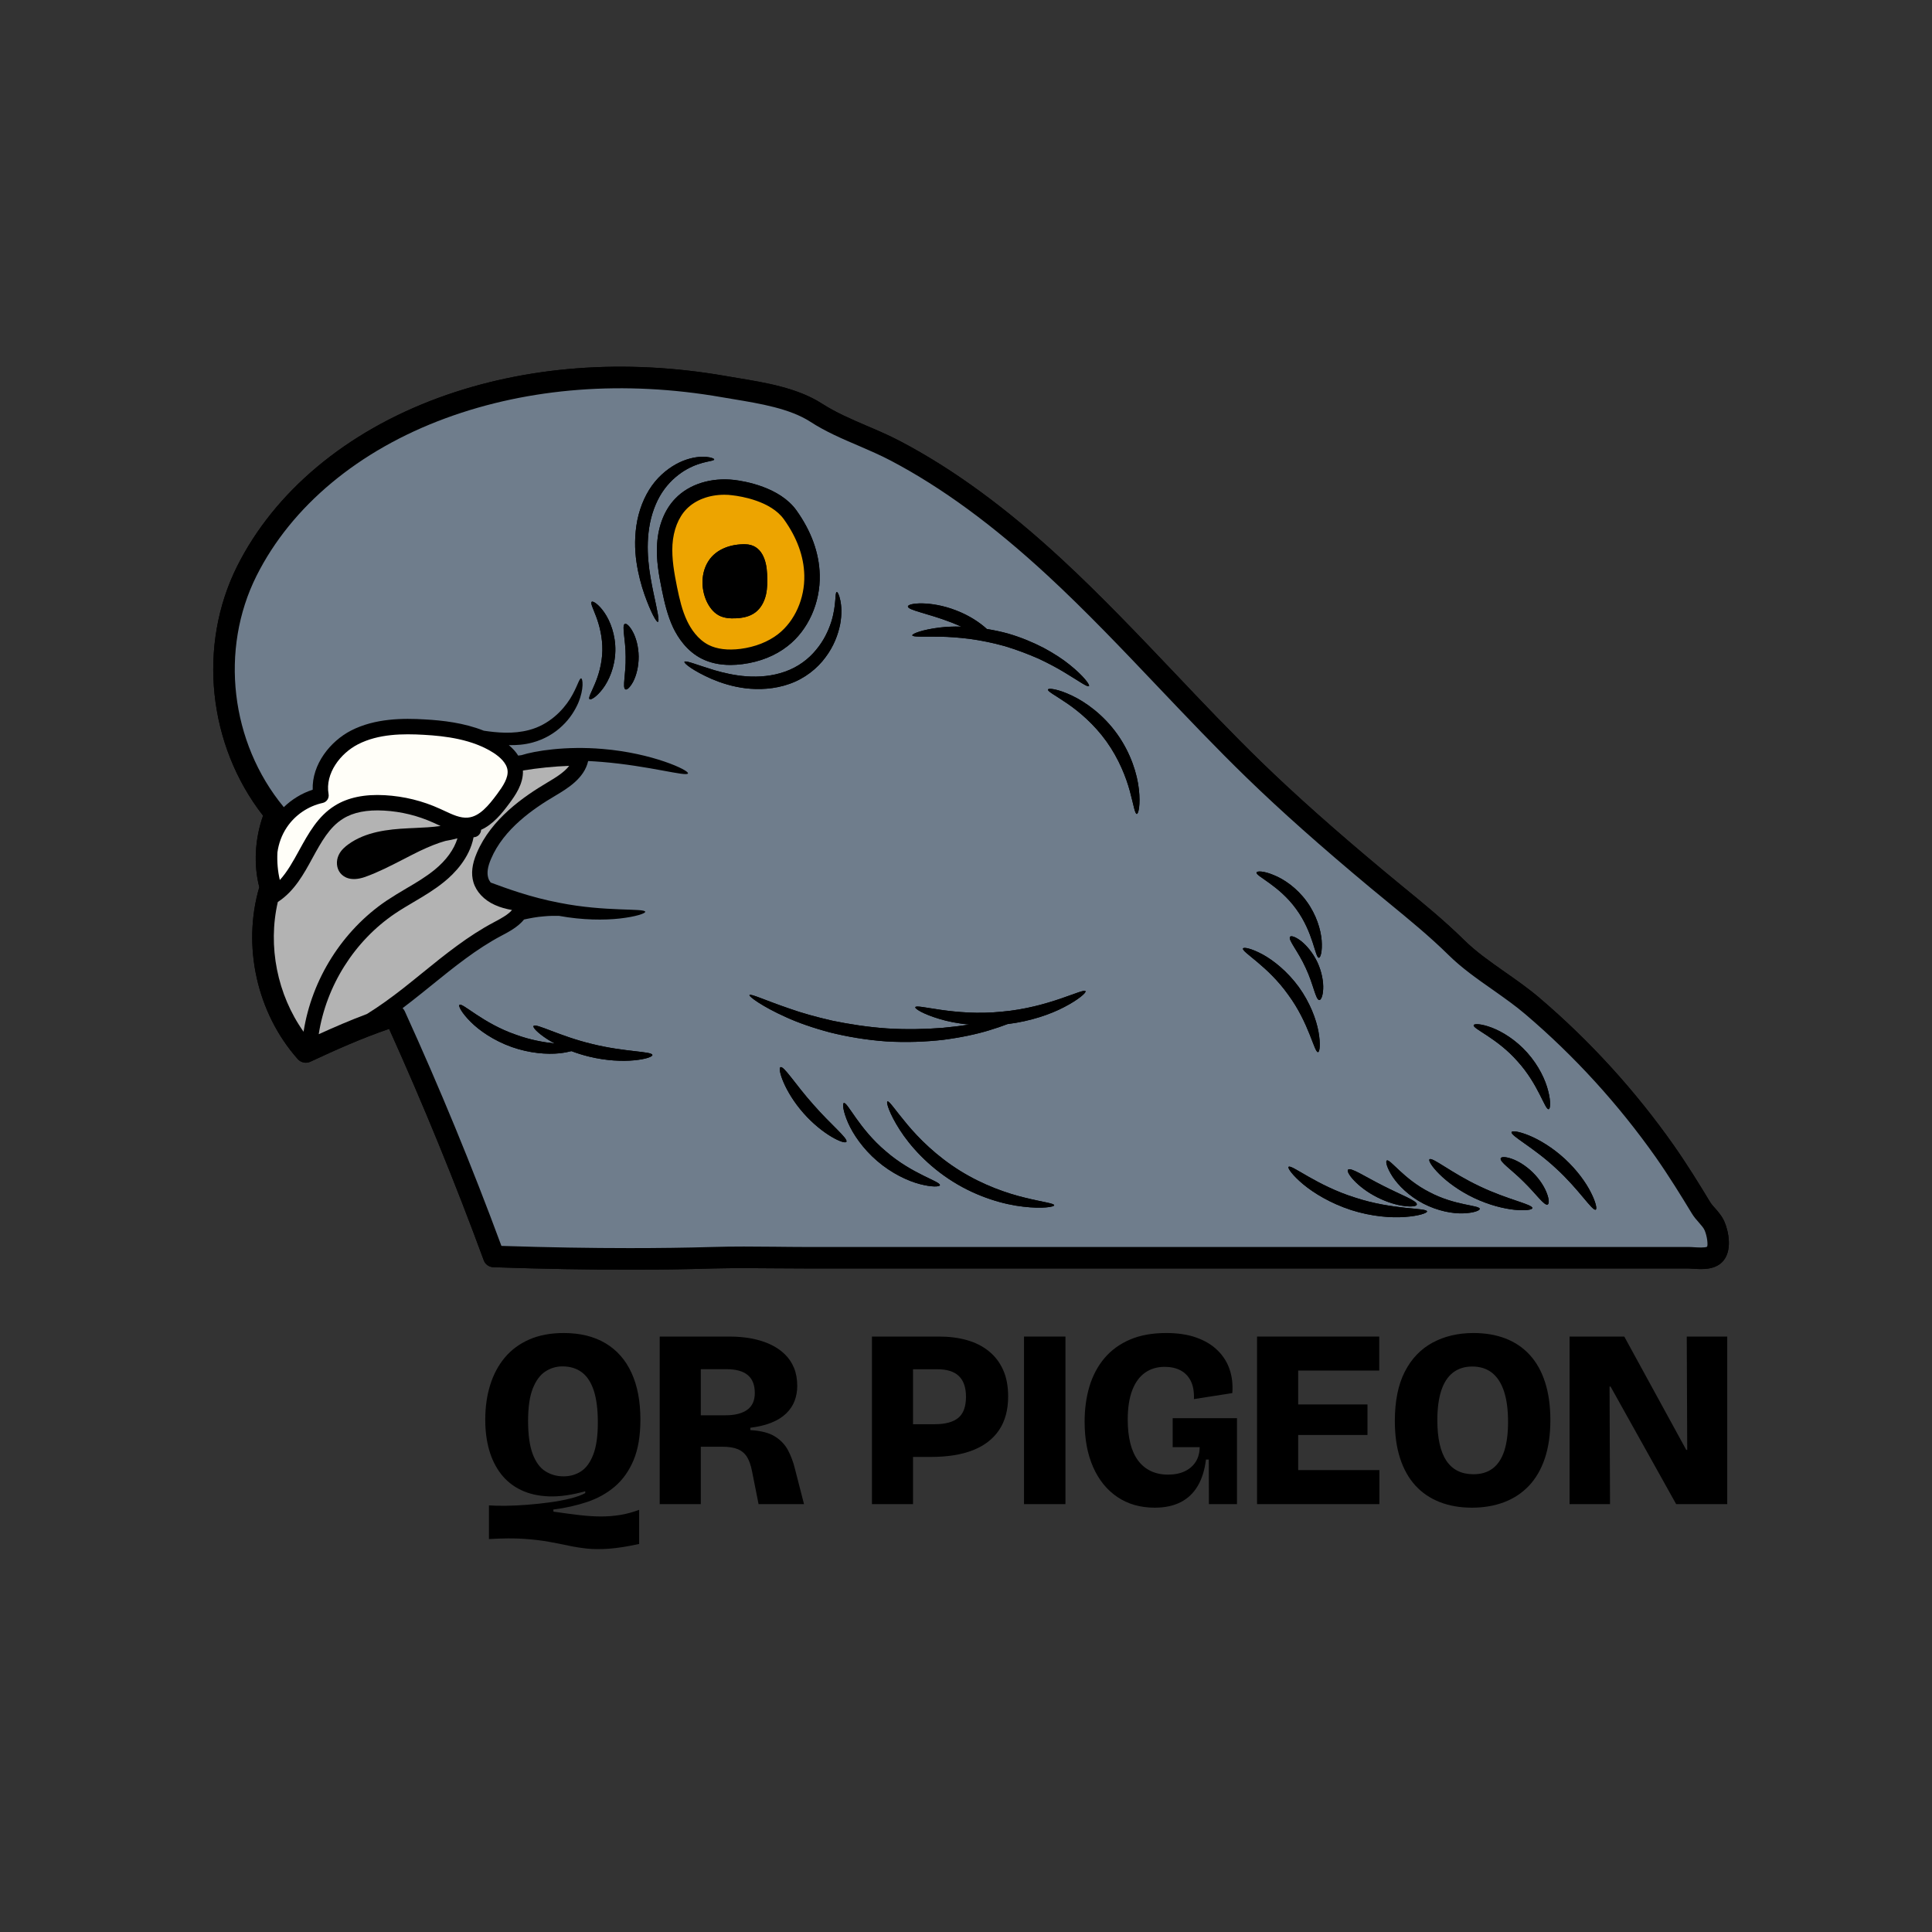 <svg xmlns="http://www.w3.org/2000/svg" xmlns:xlink="http://www.w3.org/1999/xlink" width="500" zoomAndPan="magnify" viewBox="0 0 375 375" height="500" preserveAspectRatio="xMidYMid meet" version="1.0"><rect x="0" y="0" width="375" height="375" fill="#333333" stroke="none"/><defs><g/><clipPath id="55a0a95ef1"><path d="M 41 71 L 336 71 L 336 246.578 L 41 246.578 Z M 41 71 " clip-rule="nonzero"/></clipPath></defs><g clip-path="url(#55a0a95ef1)"><path fill="#000000" d="M 332.918 234.551 C 332.535 234.129 332.184 233.727 331.941 233.336 C 329.883 229.926 327.453 225.969 324.797 222.199 C 317.359 211.645 308.613 202.051 298.809 193.688 C 296.711 191.898 294.414 190.289 292.172 188.719 C 289.215 186.641 286.406 184.676 284.082 182.359 C 280.328 178.672 276.219 175.301 272.254 172.066 C 271.059 171.078 269.871 170.094 268.672 169.105 C 259.133 161.148 251.578 154.438 244.887 147.953 C 239.07 142.301 233.355 136.289 227.859 130.484 C 220.906 123.18 213.715 115.613 206.168 108.621 C 195.328 98.586 185.09 91.098 174.863 85.707 C 172.699 84.566 170.457 83.59 168.285 82.672 C 165.172 81.34 162.23 80.066 159.543 78.344 C 154.828 75.297 148.566 74.262 143.051 73.355 C 142.273 73.219 141.52 73.105 140.781 72.969 C 121.207 69.562 101.961 71.035 85.094 77.223 C 67.168 83.82 53.312 95.406 46.043 109.879 C 38.324 125.285 40.355 144.602 51.062 158.324 C 49.461 162.824 49.203 167.891 50.332 172.199 C 46.973 183.633 49.875 196.668 57.805 205.582 C 58.426 206.262 59.43 206.473 60.254 206.07 C 65.031 203.84 70.156 201.543 75.527 199.703 C 82.164 214.402 88.34 229.496 93.887 244.598 C 94.172 245.402 94.922 245.938 95.762 245.965 C 105.539 246.301 114.113 246.445 122.09 246.445 C 127.738 246.445 133.09 246.379 138.406 246.207 C 140.387 246.168 142.41 246.137 144.41 246.137 C 146.422 246.137 148.402 246.168 150.367 246.176 C 152.379 246.195 154.398 246.207 156.398 246.207 L 327.652 246.207 C 327.91 246.207 328.227 246.242 328.551 246.254 C 330.316 246.379 332.707 246.52 334.27 244.969 C 336.355 242.871 335.496 238.957 334.73 237.184 C 334.27 236.094 333.551 235.27 332.918 234.551 " fill-opacity="1" fill-rule="nonzero"/><path fill="#000000" d="M 88.793 162.719 C 88.016 162.93 87.23 163.094 86.445 163.227 C 84.914 163.656 83.285 164.32 81.445 165.191 C 80.344 165.727 79.254 166.293 78.16 166.855 C 75.824 168.055 73.422 169.297 70.883 170.207 C 67.992 171.223 66.613 170.16 66.039 169.441 C 65.301 168.504 65.188 167.113 65.75 165.938 C 66.219 164.961 67.035 164.301 67.609 163.887 C 70.949 161.465 75.23 160.957 79.32 160.766 L 80.355 160.719 C 82.078 160.641 83.82 160.566 85.516 160.324 C 85.344 160.25 85.172 160.164 85 160.086 L 84.168 159.703 C 81.121 158.324 77.875 157.52 74.543 157.336 C 71.246 157.145 68.566 157.664 66.594 158.906 C 63.941 160.535 62.359 163.438 60.684 166.484 C 58.953 169.672 57.141 172.977 53.953 175.055 C 53.945 175.062 53.926 175.062 53.926 175.062 C 51.934 183.664 53.82 193.066 58.922 200.258 C 60.523 190.051 66.441 180.645 74.992 174.844 C 76.246 174.008 77.551 173.223 78.812 172.477 C 80.797 171.32 82.672 170.199 84.367 168.82 C 86.609 166.992 88.148 164.855 88.793 162.719 Z M 96.48 154.141 C 97.621 152.598 98.73 150.949 98.504 149.445 C 98.301 148.039 96.93 146.871 95.832 146.152 C 91.691 143.48 86.445 142.867 82.316 142.629 C 78.219 142.391 73.48 142.418 69.484 144.469 C 66.113 146.199 63.059 150.09 63.777 154.141 C 63.914 154.934 63.414 155.68 62.629 155.852 C 59.812 156.465 57.285 158.191 55.688 160.566 C 54.699 162.031 54.078 163.727 53.848 165.457 C 53.754 167.305 53.914 169.117 54.316 170.812 C 55.781 169.203 56.902 167.172 58.062 165.055 C 59.863 161.789 61.699 158.41 65.004 156.371 C 67.512 154.801 70.77 154.121 74.703 154.348 C 78.41 154.559 82.02 155.441 85.391 156.984 L 86.273 157.387 C 87.863 158.133 89.355 158.832 90.82 158.695 C 93.082 158.504 94.852 156.332 96.48 154.141 Z M 106.203 151.906 C 107.695 151.016 109.449 149.984 110.48 148.652 C 107.477 148.758 104.449 149.074 101.5 149.551 C 101.613 152.195 99.93 154.492 98.875 155.922 C 97.402 157.922 95.668 160.047 93.379 161.062 C 93.379 161.07 93.379 161.09 93.379 161.09 C 93.332 161.887 92.688 162.5 91.922 162.508 C 91.137 166.59 88.148 169.594 86.246 171.137 C 84.387 172.66 82.328 173.887 80.344 175.055 C 79.121 175.781 77.848 176.527 76.668 177.324 C 68.785 182.656 63.328 191.332 61.863 200.738 C 64.871 199.379 67.973 198.027 71.211 196.82 C 73.672 195.297 75.98 193.602 78.094 191.957 C 79.398 190.941 80.672 189.898 81.953 188.863 C 86.32 185.32 90.832 181.66 95.945 178.969 C 97.402 178.203 98.664 177.484 99.383 176.633 C 98.281 176.441 97.133 176.145 96.039 175.648 C 93.961 174.707 92.449 173.109 91.895 171.25 C 91.406 169.613 91.605 167.746 92.555 165.543 C 95.371 158.906 101.691 154.59 106.203 151.906 Z M 331.348 241.98 C 331.531 241.648 331.379 239.988 330.871 238.812 C 330.68 238.344 330.238 237.855 329.77 237.316 C 329.32 236.812 328.793 236.207 328.371 235.508 C 326.34 232.156 323.945 228.27 321.379 224.609 C 314.141 214.355 305.637 205.008 296.09 196.879 C 294.156 195.223 292.02 193.727 289.777 192.137 C 286.801 190.059 283.727 187.906 281.141 185.348 C 277.52 181.777 273.5 178.492 269.609 175.293 C 268.395 174.305 267.188 173.32 265.992 172.316 C 256.387 164.301 248.742 157.52 241.973 150.949 C 236.094 145.242 230.359 139.199 224.824 133.379 C 217.918 126.109 210.785 118.594 203.324 111.695 C 192.75 101.918 182.801 94.621 172.91 89.414 C 170.898 88.352 168.734 87.422 166.648 86.52 C 163.504 85.18 160.258 83.793 157.273 81.855 C 153.297 79.289 147.496 78.332 142.379 77.48 C 141.586 77.355 140.809 77.223 140.062 77.09 C 121.227 73.812 102.727 75.223 86.543 81.16 C 69.621 87.375 56.578 98.242 49.797 111.754 C 42.613 126.082 44.73 144.113 55.047 156.621 C 55.062 156.637 55.062 156.648 55.074 156.676 C 56.664 155.145 58.59 153.957 60.695 153.285 C 60.523 148.336 64.141 143.855 68.125 141.805 C 72.781 139.41 78.25 139.383 82.492 139.641 C 85.898 139.832 90.047 140.293 93.914 141.832 C 96.461 142.207 99.586 142.523 102.707 141.691 C 106.566 140.684 109.238 137.887 110.645 135.648 C 112.062 133.379 112.406 131.625 112.801 131.672 C 113.098 131.684 113.414 133.625 112.227 136.469 C 111.613 137.859 110.645 139.457 109.152 140.867 C 107.695 142.285 105.664 143.508 103.367 144.121 C 101.777 144.555 100.227 144.66 98.762 144.629 C 99.535 145.27 100.148 145.961 100.598 146.68 C 100.629 146.68 100.637 146.66 100.668 146.648 C 100.848 146.621 101.051 146.602 101.223 146.574 C 103.777 145.75 109.852 144.754 117.012 145.375 C 126.629 146.172 133.801 149.523 133.531 150.117 C 133.293 150.816 126.016 148.641 116.801 147.887 C 115.902 147.82 115.02 147.75 114.16 147.715 C 113.414 151.074 110.148 153.047 107.723 154.484 C 103.566 156.934 97.773 160.879 95.305 166.723 C 94.645 168.254 94.48 169.441 94.766 170.398 C 94.852 170.715 95.027 171.012 95.238 171.301 C 98.051 172.332 102.859 174.152 108.594 175.234 C 117.598 177.027 125.145 176.23 125.238 176.977 C 125.277 177.293 123.438 177.926 120.316 178.281 C 117.309 178.625 113.078 178.605 108.52 177.773 C 107.637 177.754 106.652 177.754 105.609 177.859 C 104.113 177.965 102.781 178.25 101.719 178.473 C 100.543 179.93 98.711 180.895 97.344 181.613 C 92.496 184.172 88.102 187.734 83.84 191.18 C 82.539 192.234 81.254 193.277 79.934 194.301 C 79.348 194.75 78.754 195.223 78.145 195.68 C 78.305 195.844 78.457 196.043 78.562 196.266 C 85.344 211.156 91.656 226.477 97.324 241.828 C 106.516 242.125 114.637 242.258 122.223 242.258 C 127.785 242.258 133.062 242.191 138.281 242.039 C 142.332 241.914 146.441 241.953 150.406 241.992 C 152.406 242.012 154.41 242.039 156.398 242.039 L 327.652 242.039 C 327.996 242.039 328.391 242.051 328.82 242.086 C 329.461 242.125 330.957 242.223 331.348 241.98 Z M 334.73 237.184 C 335.496 238.957 336.355 242.871 334.27 244.969 C 332.707 246.52 330.316 246.379 328.551 246.254 C 328.227 246.242 327.91 246.207 327.652 246.207 L 156.398 246.207 C 154.398 246.207 152.379 246.195 150.367 246.176 C 148.402 246.168 146.422 246.137 144.41 246.137 C 142.41 246.137 140.387 246.168 138.406 246.207 C 133.09 246.379 127.746 246.445 122.09 246.445 C 114.113 246.445 105.539 246.301 95.762 245.965 C 94.922 245.938 94.172 245.402 93.887 244.598 C 88.34 229.496 82.164 214.402 75.527 199.703 C 70.156 201.543 65.031 203.84 60.254 206.07 C 59.43 206.473 58.426 206.262 57.805 205.582 C 49.875 196.668 46.973 183.633 50.332 172.199 C 49.203 167.891 49.461 162.824 51.062 158.324 C 40.355 144.602 38.324 125.285 46.043 109.879 C 53.312 95.406 67.168 83.82 85.094 77.223 C 101.961 71.035 121.207 69.562 140.781 72.969 C 141.508 73.105 142.273 73.219 143.051 73.355 C 148.566 74.262 154.828 75.297 159.543 78.344 C 162.23 80.066 165.172 81.34 168.285 82.672 C 170.457 83.59 172.699 84.566 174.863 85.707 C 185.09 91.098 195.328 98.586 206.168 108.621 C 213.715 115.613 220.906 123.18 227.859 130.484 C 233.355 136.289 239.07 142.301 244.887 147.953 C 251.578 154.438 259.133 161.148 268.672 169.105 C 269.871 170.094 271.059 171.078 272.254 172.066 C 276.219 175.301 280.328 178.672 284.082 182.359 C 286.406 184.676 289.215 186.641 292.172 188.719 C 294.414 190.289 296.711 191.898 298.809 193.688 C 308.613 202.051 317.359 211.645 324.797 222.199 C 327.453 225.969 329.883 229.926 331.941 233.336 C 332.184 233.727 332.527 234.129 332.918 234.551 C 333.551 235.27 334.27 236.094 334.73 237.184 " fill-opacity="1" fill-rule="nonzero"/></g><path fill="#6f7d8c" d="M 119.438 126.348 C 119.504 123.227 118.43 120.516 117.309 118.898 C 116.18 117.262 115.078 116.602 114.848 116.812 C 114.562 117.051 115.117 118.086 115.73 119.723 C 116.344 121.367 116.965 123.707 116.918 126.301 C 116.859 128.887 116.133 131.195 115.441 132.805 C 114.754 134.441 114.16 135.438 114.426 135.695 C 114.668 135.914 115.77 135.301 116.984 133.703 C 118.18 132.133 119.367 129.469 119.438 126.348 Z M 122.922 132.266 C 123.496 131.137 123.977 129.395 123.965 127.441 C 123.945 125.477 123.43 123.734 122.824 122.625 C 122.211 121.492 121.59 120.949 121.273 121.102 C 120.641 121.426 121.445 124.137 121.438 127.461 C 121.516 130.773 120.746 133.492 121.391 133.809 C 121.695 133.961 122.316 133.406 122.922 132.266 Z M 123.086 205.805 C 125.336 205.594 126.664 205.105 126.629 204.77 C 126.551 204.039 121.199 204.203 114.914 202.633 C 108.645 201.141 103.961 198.523 103.559 199.148 C 103.367 199.414 104.332 200.469 106.219 201.695 C 106.652 201.973 107.148 202.258 107.688 202.547 C 105.57 202.309 102.926 201.859 100.16 200.844 C 93.734 198.641 89.73 194.543 89.176 195.047 C 88.934 195.258 89.625 196.609 91.328 198.312 C 93.016 200.02 95.832 201.973 99.316 203.219 C 102.812 204.453 106.219 204.691 108.605 204.441 C 109.535 204.336 110.309 204.184 110.914 204.023 C 111.977 204.426 113.117 204.789 114.34 205.086 C 117.684 205.906 120.832 206.023 123.086 205.805 Z M 133.34 91.07 C 136.309 89.422 138.605 89.586 138.625 89.172 C 138.625 89.02 138.07 88.77 137.027 88.676 C 135.965 88.59 134.383 88.734 132.574 89.453 C 130.793 90.168 128.801 91.492 127.145 93.473 C 125.488 95.477 124.289 98.109 123.707 100.961 C 123.141 103.836 123.18 106.633 123.535 109.062 C 123.891 111.516 124.484 113.641 125.086 115.375 C 126.312 118.832 127.402 120.805 127.699 120.699 C 128.055 120.594 127.547 118.383 126.801 114.895 C 126.102 111.449 125.145 106.582 126.176 101.469 C 126.695 98.949 127.672 96.664 128.984 94.91 C 130.285 93.156 131.867 91.895 133.34 91.07 Z M 152.855 125.418 C 156.852 122.328 159.246 117.02 159.109 111.582 C 159.004 107.32 157.473 103.105 154.582 99.055 C 151.336 94.527 144.516 93.398 142.516 93.156 C 138.043 92.641 133.77 93.973 131.109 96.738 C 129.031 98.855 127.777 101.977 127.547 105.539 C 127.336 108.621 127.891 111.648 128.477 114.512 C 128.973 116.934 129.559 119.48 130.668 121.84 C 131.598 123.762 133.301 126.379 136.195 127.844 C 137.793 128.648 139.66 129.066 141.77 129.066 C 142.516 129.066 143.309 129.012 144.125 128.906 C 147.496 128.473 150.512 127.258 152.855 125.418 Z M 163.074 121.176 C 163.438 119.215 163.332 117.586 163.102 116.516 C 162.875 115.434 162.578 114.887 162.422 114.914 C 161.992 114.973 162.414 117.336 161.332 120.758 C 160.785 122.434 159.887 124.375 158.402 126.137 C 156.938 127.93 154.906 129.469 152.406 130.352 C 149.926 131.25 147.312 131.434 144.965 131.281 C 142.602 131.117 140.484 130.609 138.723 130.102 C 135.207 129.039 133.035 128.109 132.852 128.457 C 132.707 128.742 134.574 130.219 138.117 131.777 C 139.898 132.535 142.121 133.273 144.734 133.598 C 147.332 133.895 150.32 133.781 153.258 132.734 C 156.207 131.703 158.66 129.73 160.23 127.574 C 161.848 125.438 162.684 123.133 163.074 121.176 Z M 164.281 221.621 C 164.656 220.992 161.285 218.32 157.867 214.402 C 154.398 210.523 152.156 206.848 151.496 207.145 C 150.883 207.383 152.234 211.855 155.969 216.07 C 159.695 220.301 163.945 222.199 164.281 221.621 Z M 182.43 230.051 C 182.59 229.312 177.047 227.914 171.934 223.461 C 166.734 219.094 164.473 213.828 163.785 214.098 C 163.488 214.219 163.641 215.715 164.605 217.926 C 165.566 220.121 167.48 222.965 170.285 225.367 C 173.109 227.781 176.203 229.219 178.531 229.828 C 180.859 230.441 182.371 230.367 182.43 230.051 Z M 198.633 234.215 C 202.336 234.656 204.625 234.254 204.617 233.938 C 204.617 233.562 202.387 233.324 198.949 232.473 C 195.52 231.648 190.875 230.07 186.324 227.234 C 181.785 224.41 178.32 220.934 176.059 218.215 C 173.789 215.504 172.574 213.609 172.25 213.789 C 171.961 213.922 172.621 216.145 174.625 219.266 C 176.617 222.398 180.129 226.344 185.004 229.379 C 189.871 232.414 194.953 233.812 198.633 234.215 Z M 206.57 195.469 C 209.395 194.004 210.859 192.664 210.699 192.395 C 210.324 191.734 203.609 195.574 194.398 196.371 C 185.207 197.309 177.898 194.781 177.66 195.5 C 177.555 195.805 179.238 196.848 182.293 197.758 C 183.895 198.258 185.914 198.66 188.156 198.871 C 186.527 199.117 184.754 199.34 182.879 199.512 C 179.586 199.762 175.984 199.855 172.199 199.617 C 168.418 199.359 164.848 198.793 161.629 198.133 C 158.43 197.406 155.578 196.609 153.223 195.766 C 148.488 194.156 145.664 192.797 145.473 193.145 C 145.328 193.391 147.879 195.336 152.57 197.434 C 154.906 198.504 157.809 199.52 161.094 200.391 C 164.395 201.215 168.113 201.859 172.039 202.137 C 175.973 202.375 179.719 202.211 183.098 201.828 C 186.48 201.387 189.496 200.746 191.945 200 C 193.328 199.586 194.523 199.168 195.559 198.773 C 200.039 198.219 203.938 196.859 206.57 195.469 Z M 211.367 133.168 C 211.578 132.938 210.324 131.203 207.652 129.059 C 206.32 127.969 204.598 126.848 202.598 125.766 C 200.574 124.719 198.258 123.734 195.73 122.996 C 194.312 122.594 192.906 122.316 191.547 122.086 C 190.27 120.91 188.211 119.48 185.551 118.469 C 180.59 116.543 176.195 117.051 176.223 117.719 C 176.195 118.438 180.16 119.07 184.641 120.812 C 185.328 121.09 185.973 121.352 186.594 121.629 C 185.062 121.578 183.645 121.656 182.418 121.801 C 179.008 122.211 177.02 123.016 177.074 123.312 C 177.152 123.688 179.23 123.523 182.504 123.582 C 184.133 123.602 186.078 123.742 188.203 124.004 C 190.34 124.301 192.656 124.75 195.031 125.418 C 197.406 126.129 199.598 126.98 201.582 127.844 C 203.523 128.754 205.238 129.672 206.629 130.523 C 209.441 132.211 211.102 133.445 211.367 133.168 Z M 220.648 157.98 C 220.984 158 221.383 156.168 221.059 153.23 C 220.742 150.281 219.516 146.219 216.844 142.477 C 214.164 138.73 210.715 136.262 208.035 135.004 C 205.363 133.73 203.504 133.52 203.418 133.836 C 203.277 134.184 204.867 134.977 207.156 136.547 C 209.426 138.098 212.375 140.57 214.785 143.941 C 217.199 147.32 218.578 150.891 219.305 153.555 C 220.035 156.234 220.273 157.98 220.648 157.98 Z M 255.832 204.215 C 256.156 204.176 256.348 202.66 255.918 200.258 C 255.484 197.863 254.289 194.637 252.098 191.582 C 249.875 188.547 247.184 186.402 245.047 185.242 C 242.895 184.082 241.398 183.797 241.266 184.094 C 240.938 184.754 246.062 187.465 250.035 193.066 C 254.125 198.602 255.094 204.32 255.832 204.215 Z M 255.992 185.895 C 256.32 185.895 256.691 184.621 256.531 182.523 C 256.367 180.465 255.523 177.562 253.598 174.93 C 251.684 172.305 249.176 170.629 247.242 169.855 C 245.305 169.039 243.984 169.031 243.898 169.348 C 243.648 170.016 248.246 171.828 251.57 176.422 C 254.93 180.973 255.258 185.895 255.992 185.895 Z M 256.828 191.957 C 256.895 190.598 256.586 188.699 255.727 186.812 C 254.844 184.938 253.578 183.473 252.527 182.648 C 251.445 181.824 250.613 181.566 250.402 181.824 C 249.949 182.391 251.973 184.629 253.438 187.875 C 254.961 191.094 255.359 194.082 256.078 194.109 C 256.414 194.109 256.77 193.305 256.828 191.957 Z M 275.004 233.805 C 275.137 233.086 272.016 231.977 268.461 230.156 C 264.898 228.363 262.152 226.508 261.652 227.035 C 261.184 227.492 263.387 230.422 267.32 232.395 C 271.258 234.398 274.914 234.453 275.004 233.805 Z M 272.723 236.207 C 275.422 236.016 277.023 235.441 276.984 235.137 C 276.906 234.387 270.414 234.895 263.023 232.453 C 255.59 230.137 250.613 225.922 250.113 226.488 C 249.895 226.727 250.871 228.125 252.938 229.859 C 255.016 231.59 258.281 233.574 262.258 234.867 C 266.223 236.133 270.031 236.418 272.723 236.207 Z M 284.004 235.508 C 286.055 235.441 287.25 234.953 287.223 234.637 C 287.145 233.91 282.395 234.023 277.445 231.391 C 272.438 228.852 269.801 224.887 269.18 225.254 C 268.891 225.395 269.18 226.668 270.301 228.395 C 271.422 230.098 273.48 232.156 276.277 233.621 C 279.09 235.066 281.953 235.586 284.004 235.508 Z M 297.43 234.492 C 297.488 233.758 292.602 232.848 287.203 230.262 C 281.781 227.715 277.98 224.516 277.465 225.023 C 277.234 225.262 277.895 226.422 279.387 227.895 C 280.871 229.379 283.219 231.152 286.129 232.531 C 289.039 233.91 291.902 234.609 293.992 234.82 C 296.09 235.031 297.383 234.82 297.43 234.492 Z M 300.391 233.805 C 300.703 233.652 300.703 232.828 300.254 231.648 C 299.824 230.473 298.914 228.957 297.535 227.598 C 296.156 226.238 294.625 225.34 293.438 224.926 C 292.238 224.504 291.414 224.504 291.293 224.82 C 291.012 225.492 293.398 227.016 295.754 229.391 C 298.156 231.727 299.738 234.07 300.391 233.805 Z M 300.598 215.293 C 300.914 215.254 301.051 213.875 300.504 211.77 C 299.988 209.66 298.684 206.848 296.445 204.336 C 294.223 201.84 291.57 200.23 289.539 199.465 C 287.508 198.695 286.129 198.668 286.043 198.984 C 285.812 199.684 290.602 201.484 294.574 206.023 C 298.625 210.484 299.871 215.445 300.598 215.293 Z M 309.734 234.789 C 310.012 234.637 309.746 233.336 308.789 231.457 C 307.84 229.551 306.117 227.141 303.723 224.926 C 301.328 222.723 298.762 221.211 296.809 220.406 C 294.844 219.602 293.531 219.438 293.398 219.734 C 293.129 220.426 297.613 222.668 302.016 226.773 C 306.48 230.844 309.074 235.117 309.734 234.789 Z M 330.871 238.812 C 331.379 239.988 331.531 241.648 331.348 241.98 C 330.957 242.223 329.461 242.125 328.82 242.086 C 328.391 242.051 327.996 242.039 327.652 242.039 L 156.398 242.039 C 154.41 242.039 152.406 242.012 150.406 241.992 C 146.441 241.953 142.332 241.914 138.281 242.039 C 133.062 242.191 127.785 242.258 122.223 242.258 C 114.637 242.258 106.516 242.125 97.324 241.828 C 91.656 226.477 85.344 211.156 78.562 196.266 C 78.457 196.043 78.305 195.844 78.145 195.68 C 78.754 195.223 79.348 194.75 79.934 194.301 C 81.254 193.277 82.539 192.234 83.84 191.18 C 88.102 187.734 92.496 184.172 97.344 181.613 C 98.711 180.895 100.543 179.93 101.719 178.473 C 102.781 178.25 104.113 177.965 105.609 177.859 C 106.652 177.754 107.637 177.754 108.52 177.773 C 113.078 178.605 117.309 178.625 120.316 178.281 C 123.438 177.926 125.277 177.293 125.238 176.977 C 125.145 176.23 117.598 177.027 108.594 175.234 C 102.859 174.152 98.051 172.332 95.238 171.301 C 95.027 171.012 94.852 170.715 94.766 170.398 C 94.48 169.441 94.645 168.254 95.305 166.723 C 97.773 160.879 103.566 156.934 107.723 154.484 C 110.148 153.047 113.414 151.074 114.16 147.715 C 115.02 147.75 115.902 147.82 116.801 147.887 C 126.016 148.641 133.293 150.816 133.531 150.117 C 133.801 149.523 126.629 146.172 117.012 145.375 C 109.852 144.754 103.777 145.75 101.223 146.574 C 101.051 146.602 100.848 146.621 100.668 146.648 C 100.637 146.66 100.629 146.68 100.598 146.68 C 100.148 145.961 99.535 145.27 98.762 144.629 C 100.227 144.66 101.777 144.555 103.367 144.121 C 105.664 143.508 107.695 142.285 109.152 140.867 C 110.645 139.457 111.613 137.859 112.227 136.469 C 113.414 133.625 113.098 131.684 112.801 131.672 C 112.406 131.625 112.062 133.379 110.645 135.648 C 109.238 137.887 106.566 140.684 102.707 141.691 C 99.586 142.523 96.461 142.207 93.914 141.832 C 90.047 140.293 85.898 139.832 82.492 139.641 C 78.25 139.383 72.781 139.41 68.125 141.805 C 64.141 143.855 60.523 148.336 60.695 153.285 C 58.59 153.957 56.664 155.145 55.074 156.676 C 55.062 156.648 55.062 156.637 55.047 156.621 C 44.73 144.113 42.613 126.082 49.797 111.754 C 56.578 98.242 69.621 87.375 86.543 81.16 C 102.727 75.223 121.227 73.812 140.062 77.09 C 140.809 77.223 141.586 77.355 142.379 77.48 C 147.496 78.332 153.297 79.289 157.273 81.855 C 160.258 83.793 163.504 85.18 166.648 86.52 C 168.734 87.422 170.898 88.352 172.91 89.414 C 182.801 94.621 192.75 101.918 203.324 111.695 C 210.785 118.594 217.918 126.109 224.824 133.379 C 230.359 139.199 236.094 145.242 241.973 150.949 C 248.742 157.52 256.387 164.301 265.992 172.316 C 267.188 173.32 268.395 174.305 269.609 175.293 C 273.5 178.492 277.52 181.777 281.141 185.348 C 283.727 187.906 286.801 190.059 289.777 192.137 C 292.02 193.727 294.156 195.223 296.09 196.879 C 305.637 205.008 314.141 214.355 321.379 224.609 C 323.945 228.27 326.34 232.156 328.371 235.508 C 328.793 236.207 329.32 236.812 329.77 237.316 C 330.238 237.855 330.68 238.344 330.871 238.812 " fill-opacity="1" fill-rule="nonzero"/><path fill="#000000" d="M 308.789 231.457 C 309.746 233.336 310.012 234.637 309.734 234.789 C 309.074 235.117 306.48 230.844 302.016 226.773 C 297.613 222.668 293.129 220.426 293.398 219.734 C 293.531 219.438 294.844 219.602 296.809 220.406 C 298.762 221.211 301.328 222.723 303.723 224.926 C 306.117 227.141 307.84 229.551 308.789 231.457 " fill-opacity="1" fill-rule="nonzero"/><path fill="#000000" d="M 300.504 211.77 C 301.051 213.875 300.914 215.254 300.598 215.293 C 299.871 215.445 298.625 210.484 294.574 206.023 C 290.602 201.484 285.812 199.684 286.043 198.984 C 286.129 198.668 287.508 198.695 289.539 199.465 C 291.57 200.23 294.223 201.84 296.445 204.336 C 298.684 206.848 299.988 209.66 300.504 211.77 " fill-opacity="1" fill-rule="nonzero"/><path fill="#000000" d="M 300.254 231.648 C 300.703 232.828 300.703 233.652 300.391 233.805 C 299.738 234.07 298.156 231.727 295.754 229.391 C 293.398 227.016 291.012 225.492 291.293 224.82 C 291.414 224.504 292.238 224.504 293.438 224.926 C 294.625 225.34 296.156 226.238 297.535 227.598 C 298.914 228.957 299.824 230.473 300.254 231.648 " fill-opacity="1" fill-rule="nonzero"/><path fill="#000000" d="M 287.203 230.262 C 292.602 232.848 297.488 233.758 297.43 234.492 C 297.383 234.82 296.09 235.031 293.992 234.82 C 291.902 234.609 289.039 233.91 286.129 232.531 C 283.219 231.152 280.871 229.379 279.387 227.895 C 277.895 226.422 277.234 225.262 277.465 225.023 C 277.98 224.516 281.781 227.715 287.203 230.262 " fill-opacity="1" fill-rule="nonzero"/><path fill="#000000" d="M 287.223 234.637 C 287.25 234.953 286.055 235.441 284.004 235.508 C 281.953 235.586 279.09 235.066 276.277 233.621 C 273.48 232.156 271.422 230.098 270.301 228.395 C 269.18 226.668 268.891 225.395 269.18 225.254 C 269.801 224.887 272.438 228.852 277.445 231.391 C 282.395 234.023 287.145 233.91 287.223 234.637 " fill-opacity="1" fill-rule="nonzero"/><path fill="#000000" d="M 276.984 235.137 C 277.023 235.441 275.422 236.016 272.723 236.207 C 270.031 236.418 266.223 236.133 262.258 234.867 C 258.281 233.574 255.016 231.59 252.938 229.859 C 250.871 228.125 249.895 226.727 250.113 226.488 C 250.613 225.922 255.59 230.137 263.023 232.453 C 270.414 234.895 276.906 234.387 276.984 235.137 " fill-opacity="1" fill-rule="nonzero"/><path fill="#000000" d="M 268.461 230.156 C 272.016 231.977 275.137 233.086 275.004 233.805 C 274.914 234.453 271.258 234.398 267.32 232.395 C 263.387 230.422 261.184 227.492 261.652 227.035 C 262.152 226.508 264.898 228.363 268.461 230.156 " fill-opacity="1" fill-rule="nonzero"/><path fill="#000000" d="M 255.727 186.812 C 256.586 188.699 256.895 190.598 256.828 191.957 C 256.77 193.305 256.414 194.109 256.078 194.109 C 255.359 194.082 254.961 191.094 253.438 187.875 C 251.973 184.629 249.949 182.391 250.402 181.824 C 250.613 181.566 251.445 181.824 252.527 182.648 C 253.578 183.473 254.844 184.938 255.727 186.812 " fill-opacity="1" fill-rule="nonzero"/><path fill="#000000" d="M 256.531 182.523 C 256.691 184.621 256.32 185.895 255.992 185.895 C 255.258 185.895 254.93 180.973 251.57 176.422 C 248.246 171.828 243.648 170.016 243.898 169.348 C 243.984 169.031 245.305 169.039 247.242 169.855 C 249.176 170.629 251.684 172.305 253.598 174.93 C 255.523 177.562 256.367 180.465 256.531 182.523 " fill-opacity="1" fill-rule="nonzero"/><path fill="#000000" d="M 255.918 200.258 C 256.348 202.66 256.156 204.176 255.832 204.215 C 255.094 204.32 254.125 198.602 250.035 193.066 C 246.062 187.465 240.938 184.754 241.266 184.094 C 241.398 183.797 242.895 184.082 245.047 185.242 C 247.184 186.402 249.875 188.547 252.098 191.582 C 254.289 194.637 255.484 197.863 255.918 200.258 " fill-opacity="1" fill-rule="nonzero"/><path fill="#000000" d="M 221.059 153.23 C 221.383 156.168 220.984 158 220.648 157.98 C 220.273 157.98 220.035 156.234 219.305 153.555 C 218.578 150.891 217.199 147.32 214.785 143.941 C 212.375 140.57 209.426 138.098 207.156 136.547 C 204.867 134.977 203.277 134.184 203.418 133.836 C 203.504 133.52 205.363 133.73 208.035 135.004 C 210.715 136.262 214.164 138.73 216.844 142.477 C 219.516 146.219 220.742 150.281 221.059 153.23 " fill-opacity="1" fill-rule="nonzero"/><path fill="#000000" d="M 207.652 129.059 C 210.324 131.203 211.578 132.938 211.367 133.168 C 211.102 133.445 209.441 132.211 206.629 130.523 C 205.238 129.672 203.523 128.754 201.582 127.844 C 199.598 126.98 197.406 126.129 195.031 125.418 C 192.656 124.75 190.34 124.301 188.203 124.004 C 186.078 123.742 184.133 123.602 182.504 123.582 C 179.23 123.523 177.152 123.688 177.074 123.312 C 177.02 123.016 179.008 122.211 182.418 121.801 C 183.645 121.656 185.062 121.578 186.594 121.629 C 185.973 121.352 185.328 121.09 184.641 120.812 C 180.16 119.07 176.195 118.438 176.223 117.719 C 176.195 117.051 180.59 116.543 185.551 118.469 C 188.211 119.48 190.27 120.91 191.547 122.086 C 192.906 122.316 194.312 122.594 195.73 122.996 C 198.258 123.734 200.574 124.719 202.598 125.766 C 204.598 126.848 206.32 127.969 207.652 129.059 " fill-opacity="1" fill-rule="nonzero"/><path fill="#000000" d="M 210.699 192.395 C 210.859 192.664 209.395 194.004 206.57 195.469 C 203.938 196.859 200.039 198.219 195.559 198.773 C 194.523 199.168 193.328 199.586 191.945 200 C 189.496 200.746 186.48 201.387 183.098 201.828 C 179.719 202.211 175.973 202.375 172.039 202.137 C 168.113 201.859 164.395 201.215 161.094 200.391 C 157.809 199.52 154.906 198.504 152.57 197.434 C 147.879 195.336 145.328 193.391 145.473 193.145 C 145.664 192.797 148.488 194.156 153.223 195.766 C 155.578 196.609 158.43 197.406 161.629 198.133 C 164.848 198.793 168.418 199.359 172.199 199.617 C 175.984 199.855 179.586 199.762 182.879 199.512 C 184.754 199.34 186.527 199.117 188.156 198.871 C 185.914 198.66 183.895 198.258 182.293 197.758 C 179.238 196.848 177.555 195.805 177.66 195.5 C 177.898 194.781 185.207 197.309 194.398 196.371 C 203.609 195.574 210.324 191.734 210.699 192.395 " fill-opacity="1" fill-rule="nonzero"/><path fill="#000000" d="M 204.617 233.938 C 204.625 234.254 202.336 234.656 198.633 234.215 C 194.953 233.812 189.871 232.414 185.004 229.379 C 180.129 226.344 176.617 222.398 174.625 219.266 C 172.621 216.145 171.961 213.922 172.25 213.789 C 172.574 213.609 173.789 215.504 176.059 218.215 C 178.32 220.934 181.785 224.41 186.324 227.234 C 190.875 230.07 195.52 231.648 198.949 232.473 C 202.387 233.324 204.617 233.562 204.617 233.938 " fill-opacity="1" fill-rule="nonzero"/><path fill="#000000" d="M 171.934 223.461 C 177.047 227.914 182.59 229.312 182.43 230.051 C 182.371 230.367 180.859 230.441 178.531 229.828 C 176.203 229.219 173.109 227.781 170.285 225.367 C 167.48 222.965 165.566 220.121 164.605 217.926 C 163.641 215.715 163.488 214.219 163.785 214.098 C 164.473 213.828 166.734 219.094 171.934 223.461 " fill-opacity="1" fill-rule="nonzero"/><path fill="#000000" d="M 157.867 214.402 C 161.285 218.32 164.656 220.992 164.281 221.621 C 163.945 222.199 159.695 220.301 155.969 216.07 C 152.234 211.855 150.883 207.383 151.496 207.145 C 152.156 206.848 154.398 210.523 157.867 214.402 " fill-opacity="1" fill-rule="nonzero"/><path fill="#000000" d="M 163.102 116.516 C 163.332 117.586 163.438 119.215 163.074 121.176 C 162.684 123.133 161.848 125.438 160.23 127.574 C 158.66 129.73 156.207 131.703 153.258 132.734 C 150.32 133.781 147.332 133.895 144.734 133.598 C 142.121 133.273 139.898 132.535 138.117 131.777 C 134.574 130.219 132.707 128.742 132.852 128.457 C 133.035 128.109 135.207 129.039 138.723 130.102 C 140.484 130.609 142.602 131.117 144.965 131.281 C 147.312 131.434 149.926 131.25 152.406 130.352 C 154.906 129.469 156.938 127.93 158.402 126.137 C 159.887 124.375 160.785 122.434 161.332 120.758 C 162.414 117.336 161.992 114.973 162.422 114.914 C 162.578 114.887 162.875 115.434 163.102 116.516 " fill-opacity="1" fill-rule="nonzero"/><path fill="#000000" d="M 151.039 123.074 C 154.273 120.547 156.227 116.168 156.113 111.648 C 156.027 107.992 154.695 104.344 152.156 100.801 C 149.621 97.258 143.875 96.328 142.168 96.137 C 141.633 96.059 141.105 96.031 140.59 96.031 C 137.641 96.031 134.977 97.035 133.246 98.816 C 131.676 100.426 130.707 102.895 130.523 105.73 C 130.363 108.441 130.871 111.246 131.406 113.91 C 131.887 116.246 132.391 118.496 133.379 120.547 C 134.098 122.059 135.41 124.09 137.535 125.18 C 139.164 126.004 141.262 126.254 143.742 125.945 C 146.566 125.574 149.094 124.586 151.039 123.074 Z M 159.109 111.582 C 159.246 117.02 156.852 122.328 152.855 125.418 C 150.512 127.258 147.496 128.473 144.125 128.906 C 143.309 129.012 142.516 129.066 141.77 129.066 C 139.66 129.066 137.793 128.648 136.195 127.844 C 133.301 126.379 131.598 123.762 130.668 121.84 C 129.559 119.48 128.973 116.934 128.477 114.512 C 127.891 111.648 127.336 108.621 127.547 105.539 C 127.777 101.977 129.031 98.855 131.109 96.738 C 133.77 93.973 138.043 92.641 142.516 93.156 C 144.516 93.398 151.336 94.527 154.582 99.055 C 157.473 103.105 159.004 107.32 159.109 111.582 " fill-opacity="1" fill-rule="nonzero"/><path fill="#eda400" d="M 148.664 115.469 C 148.969 114.141 148.961 112.742 148.891 111.371 C 148.785 108.727 147.82 105.703 144.68 105.645 C 141.988 105.586 139.078 106.496 137.535 108.863 C 136.051 111.133 136.023 114.195 137.141 116.676 C 137.66 117.797 138.434 118.859 139.527 119.445 C 140.523 119.98 141.711 120.066 142.84 120.008 C 144.141 119.953 145.504 119.684 146.566 118.898 C 147.668 118.094 148.348 116.812 148.664 115.469 Z M 156.113 111.648 C 156.227 116.168 154.273 120.547 151.039 123.074 C 149.094 124.586 146.566 125.574 143.742 125.945 C 141.262 126.254 139.164 126.004 137.535 125.18 C 135.41 124.09 134.098 122.059 133.379 120.547 C 132.391 118.496 131.887 116.246 131.406 113.91 C 130.871 111.246 130.363 108.441 130.523 105.73 C 130.707 102.895 131.676 100.426 133.246 98.816 C 134.977 97.035 137.641 96.031 140.59 96.031 C 141.105 96.031 141.633 96.059 142.168 96.137 C 143.875 96.328 149.621 97.258 152.156 100.801 C 154.695 104.344 156.027 107.992 156.113 111.648 " fill-opacity="1" fill-rule="nonzero"/><path fill="#000000" d="M 148.891 111.371 C 148.961 112.742 148.969 114.141 148.664 115.469 C 148.348 116.812 147.668 118.094 146.566 118.898 C 145.504 119.684 144.141 119.953 142.84 120.008 C 141.711 120.066 140.523 119.98 139.527 119.445 C 138.434 118.859 137.66 117.797 137.141 116.676 C 136.023 114.195 136.051 111.133 137.535 108.863 C 139.078 106.496 141.988 105.586 144.68 105.645 C 147.82 105.703 148.785 108.727 148.891 111.371 " fill-opacity="1" fill-rule="nonzero"/><path fill="#000000" d="M 138.625 89.172 C 138.605 89.586 136.309 89.422 133.34 91.07 C 131.867 91.895 130.285 93.156 128.984 94.91 C 127.672 96.664 126.695 98.949 126.176 101.469 C 125.145 106.582 126.102 111.449 126.801 114.895 C 127.547 118.383 128.055 120.594 127.699 120.699 C 127.402 120.805 126.312 118.832 125.086 115.375 C 124.484 113.641 123.891 111.516 123.535 109.062 C 123.18 106.633 123.141 103.836 123.707 100.961 C 124.289 98.109 125.488 95.477 127.145 93.473 C 128.801 91.492 130.793 90.168 132.574 89.453 C 134.383 88.734 135.965 88.59 137.027 88.676 C 138.07 88.77 138.625 89.02 138.625 89.172 " fill-opacity="1" fill-rule="nonzero"/><path fill="#000000" d="M 126.629 204.77 C 126.664 205.105 125.336 205.594 123.086 205.805 C 120.832 206.023 117.684 205.906 114.34 205.086 C 113.117 204.789 111.977 204.426 110.914 204.023 C 110.309 204.184 109.535 204.336 108.605 204.441 C 106.219 204.691 102.812 204.453 99.316 203.219 C 95.832 201.973 93.016 200.02 91.328 198.312 C 89.625 196.609 88.934 195.258 89.176 195.047 C 89.73 194.543 93.734 198.641 100.16 200.844 C 102.926 201.859 105.57 202.309 107.688 202.547 C 107.148 202.258 106.652 201.973 106.219 201.695 C 104.332 200.469 103.367 199.414 103.559 199.148 C 103.961 198.523 108.645 201.141 114.914 202.633 C 121.199 204.203 126.551 204.039 126.629 204.77 " fill-opacity="1" fill-rule="nonzero"/><path fill="#000000" d="M 123.965 127.441 C 123.977 129.395 123.496 131.137 122.922 132.266 C 122.316 133.406 121.695 133.961 121.391 133.809 C 120.746 133.492 121.516 130.773 121.438 127.461 C 121.445 124.137 120.641 121.426 121.273 121.102 C 121.59 120.949 122.211 121.492 122.824 122.625 C 123.43 123.734 123.945 125.477 123.965 127.441 " fill-opacity="1" fill-rule="nonzero"/><path fill="#000000" d="M 117.309 118.898 C 118.43 120.516 119.504 123.227 119.438 126.348 C 119.367 129.469 118.18 132.133 116.984 133.703 C 115.77 135.301 114.668 135.914 114.426 135.695 C 114.16 135.438 114.754 134.441 115.441 132.805 C 116.133 131.195 116.859 128.887 116.918 126.301 C 116.965 123.707 116.344 121.367 115.73 119.723 C 115.117 118.086 114.562 117.051 114.848 116.812 C 115.078 116.602 116.18 117.262 117.309 118.898 " fill-opacity="1" fill-rule="nonzero"/><path fill="#b3b3b3" d="M 110.48 148.652 C 109.449 149.984 107.695 151.016 106.203 151.906 C 101.691 154.59 95.371 158.906 92.555 165.543 C 91.605 167.746 91.406 169.613 91.895 171.25 C 92.449 173.109 93.961 174.707 96.039 175.648 C 97.133 176.145 98.281 176.441 99.383 176.633 C 98.664 177.484 97.402 178.203 95.945 178.969 C 90.832 181.66 86.32 185.32 81.953 188.863 C 80.672 189.898 79.398 190.941 78.094 191.957 C 75.98 193.602 73.672 195.297 71.211 196.82 C 67.973 198.027 64.871 199.379 61.863 200.738 C 63.328 191.332 68.785 182.656 76.668 177.324 C 77.848 176.527 79.121 175.781 80.344 175.055 C 82.328 173.887 84.387 172.66 86.246 171.137 C 88.148 169.594 91.137 166.59 91.922 162.508 C 92.688 162.5 93.332 161.887 93.379 161.09 C 93.379 161.09 93.379 161.07 93.379 161.062 C 95.668 160.047 97.402 157.922 98.875 155.922 C 99.93 154.492 101.613 152.195 101.5 149.551 C 104.449 149.074 107.477 148.758 110.48 148.652 " fill-opacity="1" fill-rule="nonzero"/><path fill="#fffef8" d="M 98.504 149.445 C 98.73 150.949 97.621 152.598 96.48 154.141 C 94.852 156.332 93.082 158.504 90.82 158.695 C 89.355 158.832 87.863 158.133 86.273 157.387 L 85.391 156.984 C 82.02 155.441 78.41 154.559 74.703 154.348 C 70.77 154.121 67.512 154.801 65.004 156.371 C 61.699 158.41 59.863 161.789 58.062 165.055 C 56.902 167.172 55.781 169.203 54.316 170.812 C 53.914 169.117 53.754 167.305 53.848 165.457 C 54.078 163.727 54.699 162.031 55.688 160.566 C 57.285 158.191 59.812 156.465 62.629 155.852 C 63.414 155.68 63.914 154.934 63.777 154.141 C 63.059 150.09 66.113 146.199 69.484 144.469 C 73.48 142.418 78.219 142.391 82.316 142.629 C 86.445 142.867 91.691 143.48 95.832 146.152 C 96.93 146.871 98.301 148.039 98.504 149.445 " fill-opacity="1" fill-rule="nonzero"/><path fill="#b3b3b3" d="M 86.445 163.227 C 87.23 163.094 88.016 162.93 88.793 162.719 C 88.148 164.855 86.609 166.992 84.367 168.82 C 82.672 170.199 80.797 171.32 78.812 172.477 C 77.551 173.223 76.246 174.008 74.992 174.844 C 66.441 180.645 60.523 190.051 58.922 200.258 C 53.82 193.066 51.934 183.664 53.926 175.062 C 53.926 175.062 53.945 175.062 53.953 175.055 C 57.141 172.977 58.953 169.672 60.684 166.484 C 62.359 163.438 63.941 160.535 66.594 158.906 C 68.566 157.664 71.246 157.145 74.543 157.336 C 77.875 157.52 81.121 158.324 84.168 159.703 L 85 160.086 C 85.172 160.164 85.344 160.25 85.516 160.324 C 83.82 160.566 82.078 160.641 80.355 160.719 L 79.32 160.766 C 75.23 160.957 70.949 161.465 67.609 163.887 C 67.035 164.301 66.219 164.961 65.75 165.938 C 65.188 167.113 65.301 168.504 66.039 169.441 C 66.613 170.16 67.992 171.223 70.883 170.207 C 73.422 169.297 75.824 168.055 78.16 166.855 C 79.254 166.293 80.344 165.727 81.445 165.191 C 83.285 164.32 84.914 163.656 86.445 163.227 " fill-opacity="1" fill-rule="nonzero"/><g fill="#000000" fill-opacity="1"><g transform="translate(92.692, 291.949)"><g><path d="M 31.363 7.734 C 29.086 8.23 27.145 8.535 25.539 8.652 C 23.934 8.77 22.516 8.766 21.277 8.633 C 20.039 8.5 18.84 8.312 17.668 8.062 C 16.5 7.812 15.234 7.562 13.863 7.312 C 12.496 7.062 10.879 6.871 9.016 6.742 C 7.152 6.609 4.887 6.625 2.215 6.781 L 2.215 0.246 C 3.129 0.312 4.23 0.336 5.52 0.32 C 6.812 0.305 8.191 0.238 9.668 0.125 C 11.141 0.008 12.602 -0.148 14.043 -0.344 C 15.488 -0.543 16.809 -0.789 18.008 -1.09 C 19.207 -1.387 20.168 -1.738 20.898 -2.137 L 20.898 -2.496 C 18.277 -1.762 15.938 -1.43 13.871 -1.504 C 11.805 -1.578 9.992 -1.988 8.43 -2.738 C 6.871 -3.488 5.578 -4.527 4.551 -5.852 C 3.527 -7.18 2.762 -8.73 2.254 -10.504 C 1.75 -12.277 1.496 -14.23 1.496 -16.359 C 1.496 -18.836 1.816 -21.102 2.461 -23.156 C 3.105 -25.211 4.059 -26.984 5.324 -28.484 C 6.586 -29.98 8.172 -31.145 10.074 -31.969 C 11.977 -32.797 14.195 -33.211 16.723 -33.211 C 19.898 -33.211 22.602 -32.551 24.82 -31.23 C 27.043 -29.91 28.73 -27.996 29.883 -25.484 C 31.035 -22.977 31.609 -19.953 31.609 -16.418 C 31.609 -13.266 31.168 -10.633 30.281 -8.527 C 29.395 -6.422 28.176 -4.715 26.629 -3.398 C 25.082 -2.086 23.289 -1.09 21.25 -0.41 C 19.211 0.27 17.027 0.758 14.699 1.055 L 14.738 1.461 C 16.652 1.738 18.355 1.965 19.844 2.137 C 21.336 2.309 22.715 2.395 23.984 2.395 C 25.25 2.395 26.48 2.297 27.672 2.105 C 28.867 1.914 30.098 1.582 31.363 1.109 Z M 16.691 -5.391 C 17.945 -5.391 19.07 -5.707 20.066 -6.348 C 21.062 -6.984 21.859 -8.07 22.453 -9.602 C 23.051 -11.129 23.348 -13.211 23.348 -15.836 C 23.348 -18.367 23.086 -20.43 22.566 -22.027 C 22.043 -23.625 21.273 -24.809 20.254 -25.578 C 19.234 -26.348 17.977 -26.734 16.477 -26.734 C 15.281 -26.734 14.176 -26.406 13.164 -25.746 C 12.152 -25.09 11.34 -23.992 10.727 -22.457 C 10.113 -20.918 9.809 -18.82 9.809 -16.164 C 9.809 -13.477 10.102 -11.344 10.691 -9.762 C 11.277 -8.184 12.098 -7.059 13.145 -6.391 C 14.195 -5.723 15.375 -5.391 16.691 -5.391 Z M 16.691 -5.391 "/></g></g></g><g fill="#000000" fill-opacity="1"><g transform="translate(125.804, 291.949)"><g><path d="M 2.246 0 L 2.246 -32.523 L 15.812 -32.523 C 17.324 -32.523 18.746 -32.395 20.078 -32.145 C 21.41 -31.891 22.617 -31.512 23.695 -31.012 C 24.773 -30.508 25.711 -29.879 26.496 -29.121 C 27.285 -28.363 27.891 -27.469 28.312 -26.438 C 28.734 -25.41 28.941 -24.25 28.941 -22.953 C 28.941 -21.91 28.77 -20.934 28.422 -20.027 C 28.074 -19.121 27.531 -18.312 26.789 -17.594 C 26.051 -16.879 25.105 -16.285 23.949 -15.82 C 22.797 -15.352 21.426 -15.02 19.844 -14.824 L 19.844 -14.363 C 21.895 -14.246 23.484 -13.836 24.613 -13.129 C 25.742 -12.418 26.594 -11.52 27.164 -10.43 C 27.738 -9.34 28.184 -8.133 28.504 -6.816 L 30.254 0 L 21.434 0 L 20.168 -6.363 C 19.949 -7.516 19.629 -8.441 19.199 -9.137 C 18.77 -9.832 18.176 -10.34 17.414 -10.66 C 16.652 -10.98 15.652 -11.141 14.418 -11.141 L 10.219 -11.141 L 10.219 0 Z M 10.219 -17.242 L 14.988 -17.242 C 16.832 -17.242 18.246 -17.598 19.23 -18.305 C 20.215 -19.016 20.703 -20.098 20.703 -21.562 C 20.703 -23.125 20.25 -24.285 19.336 -25.047 C 18.426 -25.809 17.043 -26.191 15.188 -26.191 L 10.219 -26.191 Z M 10.219 -17.242 "/></g></g></g><g fill="#000000" fill-opacity="1"><g transform="translate(156.798, 291.949)"><g/></g></g><g fill="#000000" fill-opacity="1"><g transform="translate(166.997, 291.949)"><g><path d="M 8.18 -9.16 L 8.18 -15.512 L 14.465 -15.512 C 16.492 -15.512 18.004 -15.922 19 -16.738 C 20 -17.559 20.5 -18.93 20.5 -20.844 C 20.5 -22.629 20.039 -23.965 19.125 -24.852 C 18.211 -25.738 16.809 -26.18 14.918 -26.18 L 8.18 -26.18 L 8.18 -32.523 L 15.324 -32.523 C 17.242 -32.523 19.012 -32.297 20.637 -31.844 C 22.262 -31.391 23.676 -30.688 24.879 -29.73 C 26.078 -28.773 27.016 -27.57 27.68 -26.113 C 28.348 -24.66 28.684 -22.918 28.684 -20.887 C 28.684 -18.297 28.098 -16.133 26.934 -14.391 C 25.766 -12.648 24.074 -11.344 21.859 -10.469 C 19.645 -9.598 16.918 -9.16 13.691 -9.16 Z M 2.246 0 L 2.246 -32.523 L 10.219 -32.523 L 10.219 0 Z M 2.246 0 "/></g></g></g><g fill="#000000" fill-opacity="1"><g transform="translate(196.513, 291.949)"><g><path d="M 2.246 -32.523 L 10.289 -32.523 L 10.289 0 L 2.246 0 Z M 2.246 -32.523 "/></g></g></g><g fill="#000000" fill-opacity="1"><g transform="translate(209.028, 291.949)"><g><path d="M 15.117 0.691 C 12.324 0.691 9.906 0.004 7.863 -1.375 C 5.82 -2.75 4.25 -4.688 3.148 -7.188 C 2.047 -9.691 1.496 -12.621 1.496 -15.988 C 1.496 -18.473 1.809 -20.762 2.438 -22.859 C 3.07 -24.953 4.035 -26.773 5.34 -28.324 C 6.648 -29.871 8.293 -31.074 10.281 -31.93 C 12.266 -32.785 14.621 -33.211 17.34 -33.211 C 19.59 -33.211 21.547 -32.914 23.203 -32.32 C 24.863 -31.727 26.234 -30.898 27.316 -29.832 C 28.398 -28.77 29.176 -27.531 29.648 -26.121 C 30.121 -24.711 30.293 -23.188 30.164 -21.551 L 22.715 -20.387 C 22.762 -21.816 22.559 -22.988 22.102 -23.902 C 21.645 -24.816 20.98 -25.504 20.117 -25.961 C 19.25 -26.418 18.223 -26.645 17.035 -26.645 C 15.566 -26.645 14.297 -26.266 13.219 -25.508 C 12.145 -24.75 11.316 -23.609 10.734 -22.086 C 10.152 -20.562 9.863 -18.656 9.863 -16.371 C 9.863 -14.68 10.031 -13.164 10.359 -11.836 C 10.691 -10.504 11.191 -9.391 11.852 -8.488 C 12.516 -7.59 13.336 -6.902 14.316 -6.434 C 15.293 -5.965 16.418 -5.727 17.691 -5.727 C 18.965 -5.727 20.055 -5.949 20.965 -6.391 C 21.871 -6.828 22.574 -7.445 23.074 -8.238 C 23.57 -9.035 23.82 -9.973 23.828 -11.059 L 18.586 -11.059 L 18.586 -16.676 L 31.07 -16.676 L 31.07 0 L 25.621 0 L 25.594 -8.652 L 25.047 -8.652 C 24.809 -6.641 24.281 -4.938 23.461 -3.543 C 22.641 -2.148 21.535 -1.094 20.141 -0.379 C 18.75 0.332 17.074 0.691 15.117 0.691 Z M 15.117 0.691 "/></g></g></g><g fill="#000000" fill-opacity="1"><g transform="translate(241.746, 291.949)"><g><path d="M 2.246 0 L 2.246 -32.523 L 10.23 -32.523 L 10.23 0 Z M 8.172 0 L 8.172 -6.605 L 25.992 -6.605 L 25.992 0 Z M 8.172 -13.422 L 8.172 -19.348 L 23.68 -19.348 L 23.68 -13.422 Z M 8.172 -25.926 L 8.172 -32.523 L 25.965 -32.523 L 25.965 -25.926 Z M 8.172 -25.926 "/></g></g></g><g fill="#000000" fill-opacity="1"><g transform="translate(269.241, 291.949)"><g><path d="M 16.465 0.691 C 14.152 0.691 12.07 0.328 10.219 -0.395 C 8.367 -1.117 6.793 -2.184 5.496 -3.598 C 4.203 -5.008 3.211 -6.766 2.523 -8.863 C 1.84 -10.965 1.496 -13.379 1.496 -16.113 C 1.496 -19.988 2.141 -23.184 3.426 -25.695 C 4.711 -28.211 6.508 -30.09 8.812 -31.34 C 11.117 -32.586 13.766 -33.211 16.762 -33.211 C 19.066 -33.211 21.141 -32.855 22.977 -32.148 C 24.816 -31.438 26.383 -30.379 27.68 -28.965 C 28.977 -27.551 29.969 -25.785 30.652 -23.668 C 31.34 -21.547 31.684 -19.098 31.684 -16.309 C 31.684 -13.48 31.324 -10.996 30.605 -8.863 C 29.887 -6.734 28.855 -4.961 27.512 -3.547 C 26.168 -2.137 24.562 -1.074 22.691 -0.371 C 20.82 0.336 18.746 0.691 16.465 0.691 Z M 16.754 -5.801 C 18.254 -5.801 19.504 -6.176 20.496 -6.926 C 21.488 -7.676 22.234 -8.805 22.73 -10.305 C 23.223 -11.805 23.473 -13.684 23.473 -15.938 C 23.473 -18.324 23.207 -20.309 22.684 -21.895 C 22.16 -23.48 21.383 -24.68 20.359 -25.492 C 19.332 -26.301 18.051 -26.707 16.516 -26.707 C 15.043 -26.707 13.805 -26.316 12.793 -25.539 C 11.785 -24.762 11.023 -23.598 10.512 -22.051 C 10.004 -20.504 9.746 -18.586 9.746 -16.293 C 9.746 -14.559 9.891 -13.031 10.184 -11.715 C 10.477 -10.398 10.914 -9.301 11.5 -8.422 C 12.09 -7.547 12.82 -6.891 13.695 -6.453 C 14.57 -6.016 15.59 -5.801 16.754 -5.801 Z M 16.754 -5.801 "/></g></g></g><g fill="#000000" fill-opacity="1"><g transform="translate(302.403, 291.949)"><g><path d="M 2.246 0 L 2.246 -32.523 L 12.867 -32.523 L 24.895 -10.531 L 25.086 -10.531 L 24.996 -32.523 L 32.852 -32.523 L 32.852 0 L 22.938 0 L 10.203 -22.82 L 10.012 -22.82 L 10.102 0 Z M 2.246 0 "/></g></g></g></svg>